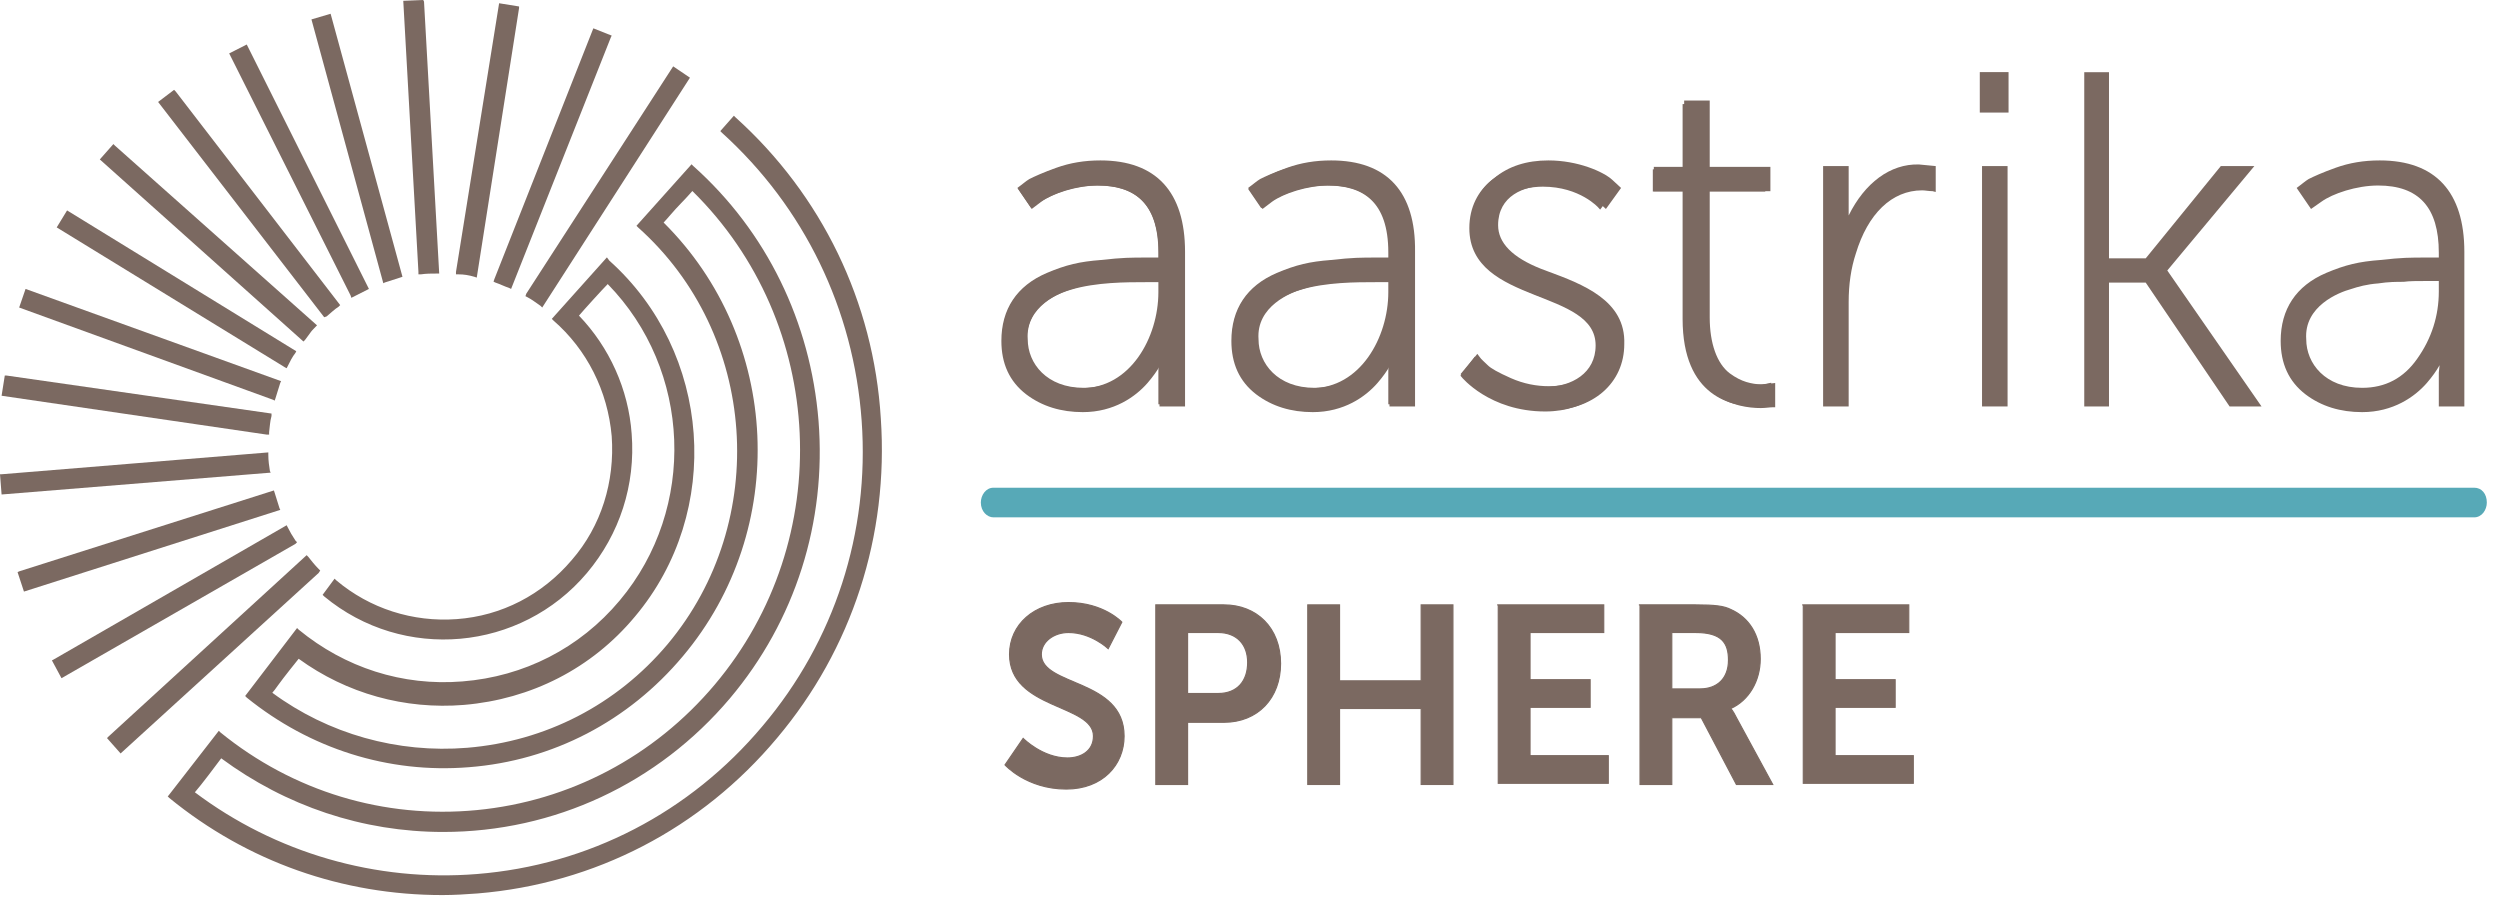 <svg width="107" height="39" viewBox="0 0 107 39" fill="none" xmlns="http://www.w3.org/2000/svg">
<g id="Frame 121">
<g id="Group 269">
<g id="Group">
<g id="Group_2">
<path id="Vector" d="M43.791 31.604C43.791 31.604 44.616 32.441 45.684 32.441C46.266 32.441 46.8 32.145 46.8 31.505C46.8 30.125 43.209 30.372 43.209 28.007C43.209 26.726 44.276 25.79 45.733 25.79C47.237 25.79 48.014 26.627 48.014 26.627L47.431 27.761C47.431 27.761 46.703 27.071 45.733 27.071C45.102 27.071 44.568 27.465 44.568 28.007C44.568 29.387 48.111 29.042 48.111 31.505C48.111 32.737 47.188 33.771 45.635 33.771C43.937 33.771 43.015 32.737 43.015 32.737L43.791 31.604Z" fill="#7B6961" stroke="#7B6961" stroke-width="0.05" stroke-miterlimit="10"/>
<path id="Vector_2" d="M49.469 25.889H52.381C53.789 25.889 54.808 26.874 54.808 28.401C54.808 29.879 53.837 30.914 52.381 30.914H50.828V33.575H49.469V25.889ZM52.139 29.682C52.964 29.682 53.4 29.14 53.4 28.352C53.4 27.564 52.915 27.071 52.139 27.071H50.828V29.682H52.139V29.682Z" fill="#7B6961" stroke="#7B6961" stroke-width="0.05" stroke-miterlimit="10"/>
<path id="Vector_3" d="M55.973 25.889H57.332V29.14H60.826V25.889H62.185V33.575H60.826V30.323H57.332V33.575H55.973V25.889Z" fill="#7B6961" stroke="#7B6961" stroke-width="0.05" stroke-miterlimit="10"/>
<path id="Vector_4" d="M64.078 25.889H68.64V27.071H65.485V29.091H68.057V30.273H65.485V32.343H68.834V33.525H64.126V25.889H64.078Z" fill="#7B6961" stroke="#7B6961" stroke-width="0.05" stroke-miterlimit="10"/>
<path id="Vector_5" d="M70.144 25.889H72.571C73.396 25.889 73.784 25.938 74.076 26.086C74.852 26.43 75.338 27.17 75.338 28.204C75.338 29.14 74.852 29.978 74.076 30.323C74.076 30.323 74.173 30.421 74.318 30.717L75.871 33.575H74.318L72.814 30.717H71.552V33.575H70.193V25.889H70.144ZM72.765 29.485C73.493 29.485 73.979 29.042 73.979 28.253C73.979 27.514 73.687 27.071 72.571 27.071H71.552V29.485H72.765Z" fill="#7B6961" stroke="#7B6961" stroke-width="0.05" stroke-miterlimit="10"/>
<path id="Vector_6" d="M77.133 25.889H81.695V27.071H78.54V29.091H81.112V30.273H78.54V32.343H81.889V33.525H77.181V25.889H77.133Z" fill="#7B6961" stroke="#7B6961" stroke-width="0.05" stroke-miterlimit="10"/>
</g>
</g>
<g id="Group 262">
<path id="Vector_7" d="M11.552 20.16C11.518 19.952 11.484 19.709 11.484 19.467V19.363L0.068 20.298H0L0.068 21.164L11.586 20.229L11.552 20.16Z" fill="#7B6961"/>
<path id="Vector_8" d="M13.056 14.548C13.125 14.444 13.193 14.375 13.261 14.271C13.33 14.167 13.398 14.098 13.501 13.994L13.569 13.925L4.922 6.235L4.853 6.166L4.272 6.824L12.988 14.617L13.056 14.548Z" fill="#7B6961"/>
<path id="Vector_9" d="M11.963 21.753C11.894 21.545 11.826 21.302 11.757 21.095L11.723 20.991L0.82 24.454L0.752 24.489L1.025 25.32L11.997 21.822L11.963 21.753Z" fill="#7B6961"/>
<path id="Vector_10" d="M11.757 17.146L11.792 17.042C11.86 16.834 11.928 16.591 11.997 16.384L12.031 16.314L1.094 12.366L0.82 13.162L11.689 17.111L11.757 17.146Z" fill="#7B6961"/>
<path id="Vector_11" d="M11.518 18.601V18.497C11.552 18.254 11.552 18.046 11.621 17.804V17.7L0.273 16.072H0.205L0.068 16.938L11.416 18.601H11.518Z" fill="#7B6961"/>
<path id="Vector_12" d="M21.123 12.054L21.191 12.089C21.396 12.158 21.601 12.262 21.806 12.331L21.875 12.366L26.147 1.593L26.181 1.524L25.395 1.212L21.157 11.95L21.123 12.054Z" fill="#7B6961"/>
<path id="Vector_13" d="M20.302 11.846L20.405 11.881L22.216 0.346V0.277L21.362 0.139L19.516 11.638V11.742H19.619C19.858 11.742 20.063 11.777 20.302 11.846Z" fill="#7B6961"/>
<path id="Vector_14" d="M22.489 12.677L22.558 12.712C22.763 12.816 22.934 12.954 23.139 13.093L23.207 13.162L29.53 3.325L28.812 2.84L22.523 12.573L22.489 12.677Z" fill="#7B6961"/>
<path id="Vector_15" d="M17.909 11.742H18.012C18.251 11.708 18.456 11.708 18.695 11.708H18.798L18.148 0.069L18.114 0L17.26 0.035L17.909 11.638V11.742Z" fill="#7B6961"/>
<path id="Vector_16" d="M13.979 13.543C14.15 13.405 14.32 13.232 14.491 13.128L14.56 13.059L7.519 3.914L7.451 3.845L6.767 4.364L13.876 13.578L13.979 13.543Z" fill="#7B6961"/>
<path id="Vector_17" d="M15.038 12.747L15.107 12.712C15.312 12.608 15.517 12.505 15.722 12.401L15.79 12.366L10.561 1.905L9.809 2.286L15.004 12.643L15.038 12.747Z" fill="#7B6961"/>
<path id="Vector_18" d="M16.474 12.089C16.679 12.019 16.918 11.95 17.123 11.881L17.226 11.846L14.15 0.589L13.33 0.831L16.406 12.123L16.474 12.089Z" fill="#7B6961"/>
<path id="Vector_19" d="M12.27 15.76L12.304 15.691C12.407 15.483 12.509 15.275 12.646 15.102L12.68 15.033L2.871 9.006L2.427 9.733L12.202 15.726L12.27 15.76Z" fill="#7B6961"/>
<path id="Vector_20" d="M12.714 23.207L12.646 23.138C12.509 22.93 12.407 22.757 12.304 22.549L12.27 22.48L2.29 28.23L2.222 28.265L2.632 29.027L12.646 23.277L12.714 23.207Z" fill="#7B6961"/>
<path id="Vector_21" d="M31.479 5.022L31.41 4.953L30.829 5.611L30.898 5.681C34.418 8.867 36.537 13.232 36.879 18.012C37.221 22.792 35.717 27.433 32.641 31.07C29.53 34.776 25.19 37.028 20.405 37.409C16.098 37.755 11.792 36.508 8.34 33.91C8.613 33.599 9.263 32.733 9.468 32.456C12.236 34.499 15.517 35.608 18.969 35.608C23.72 35.608 28.163 33.529 31.239 29.892C34.042 26.567 35.375 22.341 35.033 18.012C34.691 13.786 32.812 9.906 29.667 7.101L29.599 7.031L27.241 9.664L27.309 9.733C32.436 14.305 32.983 22.307 28.573 27.572C26.386 30.17 23.344 31.728 19.995 32.005C17.021 32.248 14.048 31.416 11.655 29.65C11.723 29.581 11.792 29.477 11.894 29.338C12.168 28.957 12.646 28.368 12.783 28.195C14.834 29.685 17.329 30.377 19.858 30.17C22.729 29.927 25.326 28.611 27.172 26.394C30.966 21.891 30.453 15.067 26.078 11.153L25.976 11.015L23.618 13.647L23.686 13.717C25.121 14.963 26.01 16.73 26.181 18.67C26.318 20.61 25.737 22.515 24.472 23.969C23.207 25.459 21.464 26.359 19.55 26.498C17.671 26.637 15.825 26.048 14.389 24.835L14.321 24.766L13.808 25.459L13.877 25.528C17.26 28.334 22.285 27.884 25.121 24.524C26.523 22.861 27.206 20.748 27.035 18.566C26.899 16.661 26.078 14.86 24.78 13.509C24.985 13.266 25.771 12.4 26.01 12.158C29.599 15.829 29.838 21.753 26.523 25.701C24.814 27.745 22.421 28.957 19.79 29.165C17.226 29.373 14.765 28.576 12.783 26.948L12.715 26.879L10.493 29.788L10.561 29.858C13.261 32.04 16.611 33.114 20.063 32.837C23.652 32.56 26.899 30.862 29.223 28.091C33.803 22.653 33.427 14.513 28.403 9.525C28.539 9.387 28.847 9.006 29.154 8.694C29.428 8.417 29.565 8.244 29.633 8.175C35.375 13.82 35.819 23.103 30.59 29.304C27.992 32.386 24.369 34.291 20.405 34.672C16.44 35.053 12.544 33.876 9.434 31.347L9.365 31.278L7.212 34.049L7.178 34.084L7.246 34.153C10.596 36.889 14.663 38.309 18.935 38.309C19.448 38.309 19.96 38.275 20.439 38.24C25.463 37.825 30.009 35.469 33.256 31.59C36.469 27.779 38.041 22.93 37.699 17.908C37.392 12.92 35.17 8.348 31.479 5.022Z" fill="#7B6961"/>
<path id="Vector_22" d="M13.706 24.419L13.637 24.35C13.466 24.177 13.33 24.004 13.193 23.831L13.125 23.761L4.648 31.52L4.58 31.59L5.161 32.248L13.637 24.523L13.706 24.419Z" fill="#7B6961"/>
</g>
<g id="Group_3">
<g id="Group_4">
<path id="Vector_23" d="M49.002 11.162H49.665V10.8C49.665 8.576 48.543 7.852 46.962 7.852C45.279 7.852 44.158 8.783 44.158 8.783L43.699 8.11C43.699 8.11 44.872 7.024 47.013 7.024C49.257 7.024 50.481 8.317 50.481 10.8V17.215H49.665V15.922C49.665 15.404 49.767 15.042 49.767 15.042H49.716C49.716 15.042 48.849 17.474 46.299 17.474C44.719 17.474 42.985 16.594 42.985 14.577C42.934 11.214 47.268 11.162 49.002 11.162ZM46.299 16.698C48.441 16.698 49.665 14.473 49.665 12.508V11.99H49.053C47.37 11.99 43.852 11.99 43.852 14.577C43.801 15.611 44.668 16.698 46.299 16.698Z" fill="#7B6961" stroke="#7B6961" stroke-width="0.173" stroke-miterlimit="10"/>
<path id="Vector_24" d="M58.843 11.162H59.506V10.8C59.506 8.576 58.384 7.852 56.804 7.852C55.121 7.852 53.999 8.783 53.999 8.783L53.54 8.11C53.54 8.11 54.713 7.024 56.855 7.024C59.098 7.024 60.322 8.317 60.322 10.8V17.215H59.506V15.922C59.506 15.404 59.608 15.042 59.608 15.042H59.557C59.557 15.042 58.69 17.474 56.141 17.474C54.56 17.474 52.826 16.594 52.826 14.577C52.775 11.214 57.109 11.162 58.843 11.162ZM56.141 16.698C58.282 16.698 59.506 14.473 59.506 12.508V11.99H58.894C57.212 11.99 53.693 11.99 53.693 14.577C53.642 15.611 54.509 16.698 56.141 16.698Z" fill="#7B6961" stroke="#7B6961" stroke-width="0.173" stroke-miterlimit="10"/>
<path id="Vector_25" d="M63.127 15.404C63.127 15.404 64.198 16.646 66.136 16.646C67.308 16.646 68.379 16.025 68.379 14.784C68.379 12.249 62.974 12.973 62.974 9.766C62.974 8.007 64.453 7.076 66.085 7.076C68.073 7.076 68.991 8.162 68.991 8.162L68.481 8.835C68.481 8.835 67.665 7.903 66.034 7.903C64.912 7.903 63.841 8.421 63.841 9.714C63.841 12.3 69.246 11.525 69.246 14.835C69.246 16.439 67.921 17.525 66.136 17.525C63.79 17.525 62.617 16.077 62.617 16.077L63.127 15.404Z" fill="#7B6961" stroke="#7B6961" stroke-width="0.173" stroke-miterlimit="10"/>
<path id="Vector_26" d="M72.102 8.11H70.827V7.334H72.102V4.541H72.917V7.334H75.467V8.11H72.917V13.594C72.917 16.232 74.447 16.542 75.263 16.542C75.518 16.542 75.722 16.491 75.722 16.491V17.267C75.722 17.267 75.518 17.318 75.212 17.318C74.192 17.318 72.102 16.956 72.102 13.646V8.11Z" fill="#7B6961" stroke="#7B6961" stroke-width="0.173" stroke-miterlimit="10"/>
<g id="Group 263">
<path id="Vector_27" d="M47.097 6.866C46.414 6.866 45.799 6.97 45.218 7.178C44.637 7.386 44.261 7.559 44.056 7.663C43.885 7.767 43.782 7.871 43.68 7.94L43.543 8.044L44.158 8.944L44.568 8.633C45.047 8.286 46.072 7.94 46.995 7.94C48.738 7.94 49.593 8.875 49.593 10.815V11.023H49.114C48.396 11.023 48.054 11.023 47.132 11.127C46.209 11.196 45.628 11.334 44.807 11.681C43.509 12.235 42.859 13.239 42.859 14.59C42.859 15.56 43.201 16.322 43.919 16.876C44.602 17.396 45.423 17.639 46.346 17.639C47.678 17.639 48.601 16.98 49.114 16.392C49.353 16.114 49.524 15.872 49.661 15.63L49.627 15.941V17.396H50.72V10.78C50.72 8.217 49.49 6.866 47.097 6.866ZM49.661 12.062V12.477C49.661 13.517 49.353 14.486 48.738 15.352C48.157 16.184 47.371 16.599 46.38 16.599C44.807 16.599 43.987 15.56 43.987 14.521C43.885 13.101 45.389 12.512 45.867 12.373C46.175 12.27 46.551 12.166 47.029 12.131C47.474 12.062 47.815 12.062 48.123 12.062C48.362 12.027 48.704 12.027 49.114 12.027H49.661V12.062Z" fill="#7B6961"/>
<path id="Vector_28" d="M56.975 6.866C56.291 6.866 55.676 6.97 55.095 7.178C54.514 7.386 54.138 7.559 53.933 7.663C53.762 7.767 53.66 7.871 53.557 7.94L53.42 8.044L54.036 8.944L54.446 8.633C54.924 8.286 55.95 7.94 56.872 7.94C58.615 7.94 59.47 8.875 59.47 10.815V11.023H58.957C58.239 11.023 57.898 11.023 56.975 11.127C56.052 11.196 55.471 11.334 54.651 11.681C53.352 12.235 52.703 13.239 52.703 14.59C52.703 15.56 53.044 16.322 53.762 16.876C54.446 17.396 55.266 17.639 56.189 17.639C57.522 17.639 58.445 16.98 58.957 16.392C59.197 16.114 59.367 15.872 59.504 15.63L59.47 15.941V17.396H60.564V10.78C60.598 8.217 59.367 6.866 56.975 6.866ZM59.538 12.062V12.477C59.538 13.517 59.231 14.486 58.615 15.352C58.035 16.184 57.248 16.599 56.257 16.599C54.685 16.599 53.865 15.56 53.865 14.521C53.762 13.101 55.266 12.512 55.745 12.373C56.052 12.27 56.428 12.166 56.907 12.131C57.351 12.062 57.693 12.062 58 12.062C58.239 12.027 58.581 12.027 58.992 12.027H59.538V12.062Z" fill="#7B6961"/>
<path id="Vector_29" d="M66.238 11.611L65.964 11.508C64.734 11.023 64.119 10.399 64.119 9.637C64.119 8.39 65.212 7.94 66.238 7.94C67.229 7.94 68.186 8.39 68.357 8.598L68.733 8.944L69.382 8.044L69.006 7.697C68.63 7.351 67.536 6.866 66.272 6.866C65.349 6.866 64.563 7.109 63.948 7.628C63.298 8.113 62.991 8.806 62.991 9.706C62.991 11.611 64.871 12.304 66.374 12.858L66.614 12.928C67.844 13.378 68.459 14.002 68.459 14.764C68.459 15.803 67.605 16.53 66.306 16.53C65.759 16.53 65.212 16.426 64.665 16.184C64.119 15.941 63.811 15.768 63.674 15.63C63.538 15.491 63.401 15.387 63.333 15.283L63.23 15.145L62.512 16.011L62.956 16.461C63.503 17.015 64.871 17.569 66.238 17.569C68.186 17.569 69.519 16.392 69.519 14.729C69.587 12.858 67.742 12.166 66.238 11.611Z" fill="#7B6961"/>
<path id="Vector_30" d="M74.03 15.976C73.483 15.56 73.176 14.694 73.176 13.586V8.182H75.773V7.143H73.176V4.303H72.082V7.143H70.783V8.182H72.082V13.62C72.082 17.084 74.372 17.465 75.363 17.465C75.568 17.465 75.739 17.431 75.876 17.431H75.978V16.392L75.397 16.461C74.953 16.426 74.543 16.357 74.03 15.976Z" fill="#7B6961"/>
<path id="Vector_31" d="M79.123 9.221V7.108H78.029V17.396H79.123V12.927C79.123 12.165 79.225 11.473 79.431 10.849C79.943 9.152 80.969 8.147 82.267 8.147C82.404 8.147 82.541 8.182 82.712 8.182L82.849 8.217V7.108L82.131 7.039C80.9 7.004 79.807 7.836 79.123 9.221Z" fill="#7B6961"/>
<path id="Vector_32" d="M85.966 3.086H84.735V4.818H85.966V3.086Z" fill="#7B6961"/>
<path id="Vector_33" d="M85.924 7.108H84.831V17.396H85.924V7.108Z" fill="#7B6961"/>
<path id="Vector_34" d="M96.486 7.109H95.05L91.837 11.057H90.265V3.091H89.206V17.396H90.265V12.096H91.837L95.426 17.396H96.793L92.76 11.577L96.486 7.109Z" fill="#7B6961"/>
<path id="Vector_35" d="M101.851 6.866C101.168 6.866 100.553 6.97 99.972 7.178C99.391 7.386 99.015 7.559 98.809 7.663C98.639 7.767 98.536 7.871 98.434 7.94L98.297 8.044L98.912 8.944L99.356 8.633C99.835 8.286 100.86 7.94 101.783 7.94C103.526 7.94 104.381 8.875 104.381 10.815V11.023H103.868C103.15 11.023 102.808 11.023 101.886 11.127C100.963 11.196 100.382 11.334 99.561 11.681C98.263 12.235 97.613 13.239 97.613 14.59C97.613 15.56 97.955 16.322 98.673 16.876C99.356 17.396 100.177 17.639 101.099 17.639C102.432 17.639 103.355 16.98 103.868 16.392C104.107 16.114 104.278 15.872 104.415 15.63L104.381 15.941V17.396H105.474V10.78C105.474 8.217 104.244 6.866 101.851 6.866ZM104.381 12.062V12.477C104.381 13.517 104.073 14.486 103.458 15.352C102.877 16.184 102.091 16.599 101.099 16.599C99.527 16.599 98.707 15.56 98.707 14.521C98.605 13.101 100.108 12.512 100.621 12.373C100.929 12.27 101.305 12.166 101.783 12.131C102.227 12.062 102.569 12.062 102.877 12.062C103.116 12.027 103.458 12.027 103.868 12.027H104.381V12.062Z" fill="#7B6961"/>
</g>
</g>
<g id="Vector_36">
<path d="M105.897 20.991H42.52C42.256 20.991 42.08 21.25 42.08 21.509C42.08 21.819 42.3 22.026 42.52 22.026H105.897C106.161 22.026 106.337 21.767 106.337 21.509C106.337 21.198 106.161 20.991 105.897 20.991Z" fill="#57A9B7"/>
<path fill-rule="evenodd" clip-rule="evenodd" d="M41.98 21.509C41.98 21.193 42.195 20.874 42.52 20.874H105.897C106.052 20.874 106.188 20.935 106.286 21.051C106.384 21.166 106.436 21.327 106.436 21.509C106.436 21.824 106.222 22.143 105.897 22.143H42.52C42.252 22.143 41.98 21.891 41.98 21.509ZM42.52 21.108C42.318 21.108 42.18 21.307 42.18 21.509C42.18 21.747 42.349 21.909 42.52 21.909H105.897C106.099 21.909 106.237 21.71 106.237 21.509C106.237 21.38 106.201 21.282 106.145 21.216C106.089 21.151 106.006 21.108 105.897 21.108H42.52Z" fill="#57A9B7"/>
</g>
</g>
</g>
</g>
</svg>
